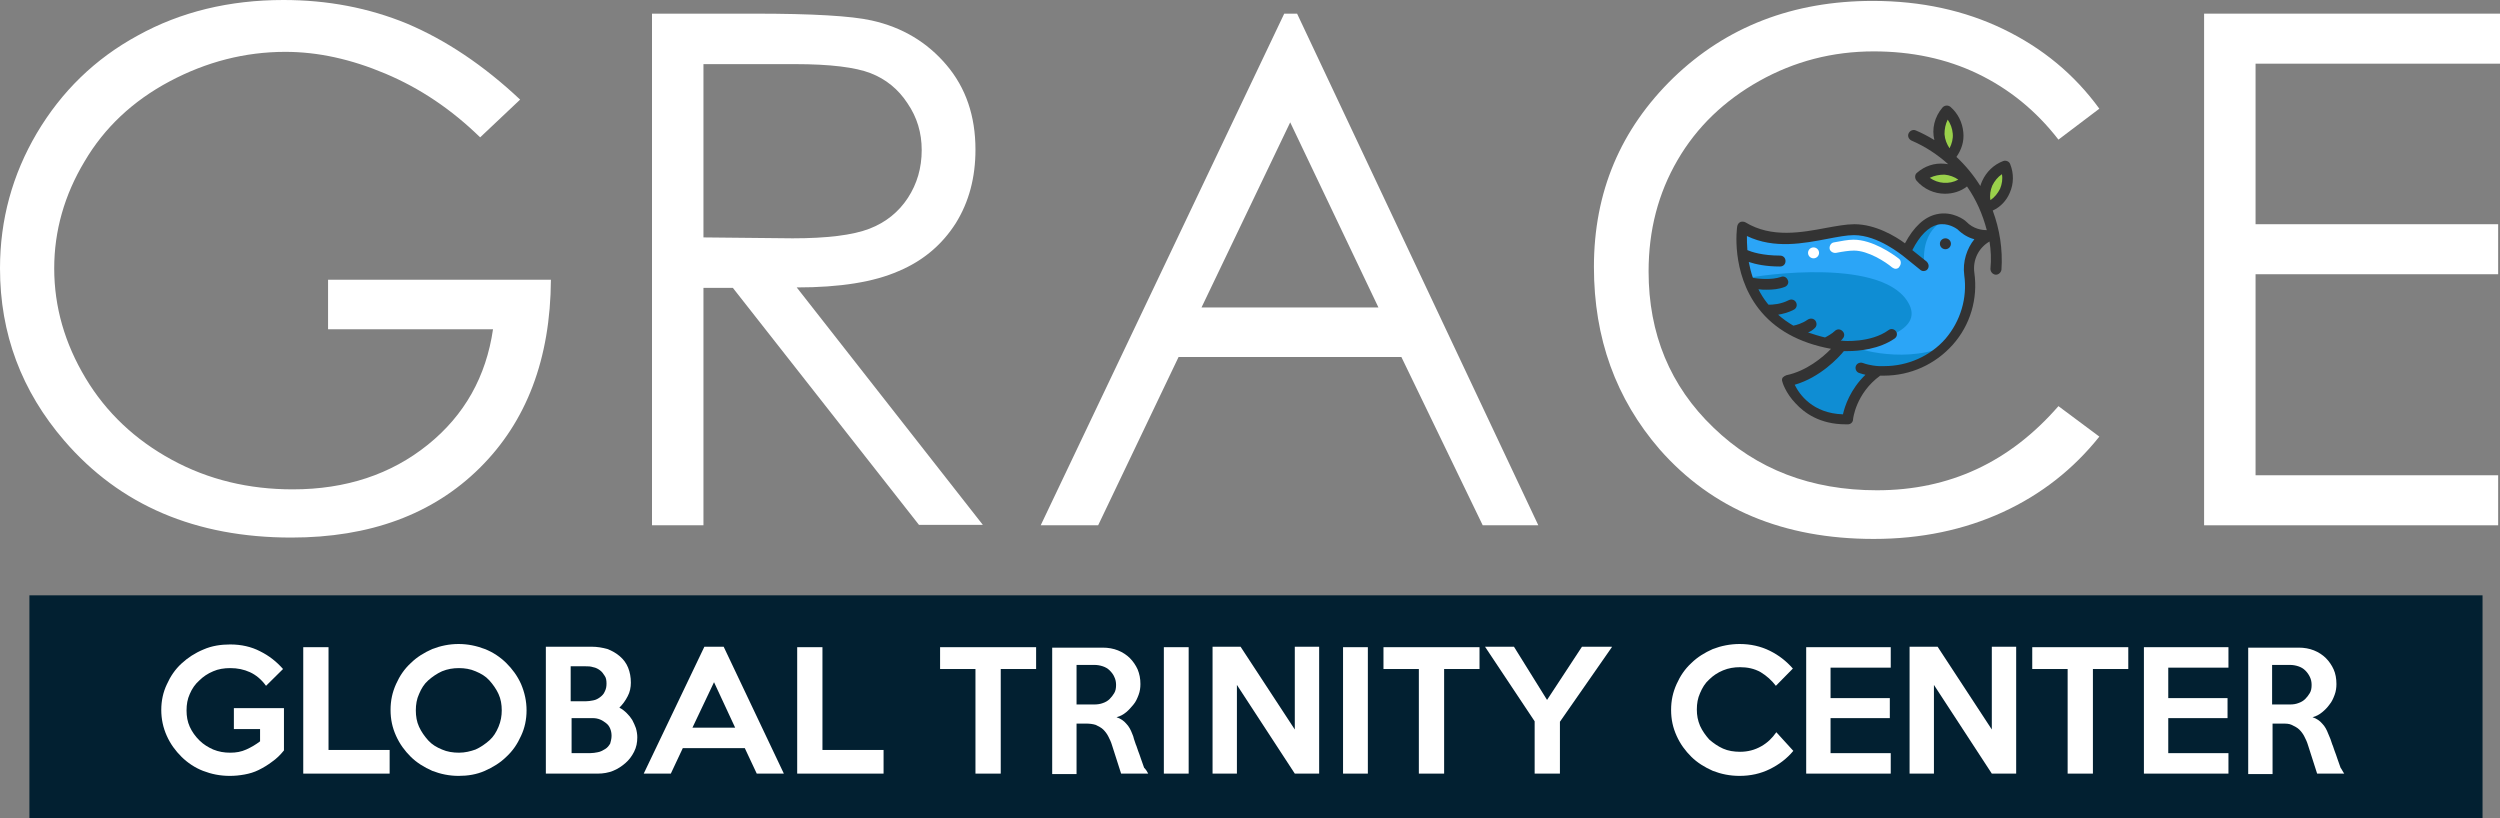 <svg width="220" height="72" viewBox="0 0 220 72" fill="none" xmlns="http://www.w3.org/2000/svg">
<rect x="0" y="0" width="220" height="72" fill="#808080" stroke="none"/>
<path d="M218.463 52.389H2.588V72H218.463V52.389Z" fill="#022031"/>
<path d="M45.771 8.765L42.253 12.087C39.706 9.605 36.956 7.764 33.924 6.484C30.891 5.203 27.98 4.563 25.109 4.563C21.551 4.563 18.155 5.443 14.92 7.164C11.685 8.885 9.178 11.246 7.44 14.208C5.661 17.169 4.771 20.331 4.771 23.613C4.771 27.015 5.701 30.217 7.521 33.258C9.34 36.3 11.887 38.702 15.122 40.462C18.357 42.224 21.915 43.064 25.756 43.064C30.447 43.064 34.409 41.743 37.644 39.142C40.879 36.54 42.779 33.138 43.385 28.976H28.87V24.614H48.48C48.44 31.578 46.337 37.101 42.213 41.183C38.089 45.265 32.549 47.306 25.635 47.306C17.225 47.306 10.553 44.465 5.661 38.782C1.9 34.419 0 29.376 0 23.613C0 19.331 1.092 15.368 3.235 11.726C5.418 8.044 8.37 5.163 12.13 3.122C15.89 1.041 20.176 0 24.948 0C28.789 0 32.428 0.68 35.824 2.081C39.221 3.522 42.536 5.723 45.771 8.765Z" fill="white"/>
<path d="M57.376 1.201H66.433C71.487 1.201 74.924 1.401 76.703 1.801C79.412 2.401 81.595 3.722 83.293 5.723C84.992 7.724 85.841 10.206 85.841 13.167C85.841 15.609 85.275 17.77 84.102 19.651C82.93 21.492 81.272 22.933 79.088 23.853C76.905 24.814 73.953 25.294 70.112 25.294L86.488 46.186H80.868L64.492 25.334H61.904V46.226H57.376V1.201ZM61.904 5.603V20.892L69.748 20.972C72.781 20.972 75.045 20.692 76.501 20.131C77.956 19.571 79.088 18.65 79.897 17.41C80.706 16.169 81.11 14.768 81.11 13.207C81.11 11.687 80.706 10.326 79.857 9.085C79.048 7.844 77.956 6.964 76.622 6.444C75.288 5.923 73.064 5.643 69.95 5.643H61.904V5.603Z" fill="white"/>
<path d="M114.144 1.201L135.372 46.226H130.48L123.323 31.418H103.713L96.637 46.226H91.582L113.012 1.201H114.144ZM113.538 10.766L105.734 27.055H121.301L113.538 10.766Z" fill="white"/>
<path d="M184.742 9.565L181.143 12.287C179.162 9.725 176.776 7.804 174.027 6.484C171.277 5.163 168.204 4.522 164.889 4.522C161.25 4.522 157.894 5.403 154.821 7.124C151.748 8.845 149.322 11.166 147.624 14.088C145.925 17.009 145.076 20.251 145.076 23.893C145.076 29.376 146.977 33.979 150.777 37.621C154.578 41.303 159.39 43.144 165.172 43.144C171.56 43.144 176.857 40.663 181.143 35.74L184.742 38.421C182.478 41.263 179.647 43.504 176.251 45.065C172.854 46.626 169.054 47.426 164.889 47.426C156.923 47.426 150.656 44.785 146.047 39.542C142.206 35.099 140.265 29.776 140.265 23.493C140.265 16.889 142.61 11.366 147.26 6.844C151.91 2.361 157.773 0.08 164.808 0.08C169.054 0.08 172.895 0.921 176.291 2.561C179.768 4.242 182.558 6.564 184.742 9.565Z" fill="white"/>
<path d="M193.92 1.201H220V5.603H198.489V19.731H219.838V24.133H198.489V41.823H219.838V46.226H193.961V1.201H193.92Z" fill="white"/>
<path d="M24.988 66.037C24.665 66.437 24.341 66.757 23.937 67.037C23.573 67.317 23.169 67.558 22.764 67.758C22.36 67.958 21.956 68.078 21.511 68.158C21.066 68.238 20.662 68.278 20.217 68.278C19.368 68.278 18.599 68.118 17.872 67.838C17.144 67.558 16.497 67.117 15.971 66.597C15.446 66.077 15.001 65.476 14.678 64.756C14.354 64.036 14.192 63.275 14.192 62.475C14.192 61.674 14.354 60.914 14.678 60.233C15.001 59.513 15.405 58.913 15.971 58.392C16.537 57.872 17.144 57.472 17.912 57.152C18.64 56.831 19.449 56.712 20.257 56.712C21.228 56.712 22.117 56.912 22.886 57.312C23.694 57.712 24.341 58.232 24.907 58.873L23.411 60.353C23.007 59.793 22.522 59.393 21.996 59.153C21.47 58.913 20.904 58.793 20.257 58.793C19.732 58.793 19.206 58.873 18.761 59.073C18.276 59.273 17.872 59.553 17.548 59.873C17.184 60.193 16.901 60.594 16.699 61.074C16.497 61.514 16.416 61.994 16.416 62.515C16.416 63.035 16.497 63.515 16.699 63.956C16.901 64.396 17.184 64.796 17.548 65.156C17.912 65.516 18.317 65.757 18.761 65.957C19.247 66.157 19.732 66.237 20.257 66.237C20.783 66.237 21.228 66.157 21.672 65.957C22.117 65.757 22.522 65.516 22.886 65.236V64.156H20.581V62.315H24.988V66.037Z" fill="white"/>
<path d="M34.288 68.078H26.686V56.952H28.91V65.997H34.288V68.078Z" fill="white"/>
<path d="M46.337 62.515C46.337 63.315 46.175 64.076 45.852 64.756C45.528 65.476 45.124 66.077 44.558 66.597C44.032 67.117 43.385 67.517 42.658 67.838C41.93 68.158 41.162 68.278 40.353 68.278C39.544 68.278 38.776 68.118 38.048 67.838C37.32 67.517 36.673 67.117 36.148 66.597C35.622 66.077 35.177 65.476 34.854 64.756C34.53 64.036 34.369 63.315 34.369 62.475C34.369 61.634 34.53 60.914 34.854 60.193C35.177 59.473 35.582 58.873 36.148 58.352C36.673 57.832 37.32 57.432 38.048 57.112C38.776 56.832 39.544 56.672 40.353 56.672C41.162 56.672 41.93 56.832 42.658 57.112C43.385 57.392 44.032 57.832 44.558 58.352C45.084 58.873 45.528 59.473 45.852 60.193C46.175 60.954 46.337 61.714 46.337 62.515ZM44.154 62.515C44.154 61.994 44.073 61.514 43.871 61.074C43.669 60.634 43.385 60.233 43.062 59.873C42.739 59.513 42.334 59.273 41.849 59.073C41.404 58.873 40.879 58.793 40.393 58.793C39.868 58.793 39.383 58.873 38.897 59.073C38.453 59.273 38.048 59.553 37.684 59.873C37.32 60.193 37.078 60.594 36.876 61.074C36.673 61.514 36.593 61.994 36.593 62.515C36.593 63.035 36.673 63.515 36.876 63.956C37.078 64.396 37.361 64.796 37.684 65.156C38.008 65.516 38.412 65.757 38.897 65.957C39.342 66.157 39.868 66.237 40.393 66.237C40.919 66.237 41.404 66.117 41.849 65.957C42.294 65.757 42.698 65.476 43.062 65.156C43.426 64.836 43.669 64.436 43.871 63.956C44.073 63.475 44.154 62.995 44.154 62.515Z" fill="white"/>
<path d="M56.082 64.876C56.082 65.356 56.001 65.757 55.799 66.157C55.596 66.557 55.354 66.877 55.03 67.157C54.707 67.437 54.343 67.678 53.939 67.838C53.534 67.998 53.09 68.078 52.604 68.078H48.035V56.912H52.079C52.564 56.912 53.009 56.992 53.453 57.112C53.858 57.272 54.222 57.472 54.545 57.752C54.869 58.032 55.111 58.352 55.273 58.753C55.435 59.153 55.516 59.593 55.516 60.073C55.516 60.474 55.435 60.914 55.233 61.274C55.03 61.674 54.788 61.994 54.505 62.275C54.747 62.395 54.949 62.555 55.152 62.755C55.354 62.955 55.516 63.155 55.637 63.355C55.758 63.595 55.879 63.836 55.96 64.076C56.041 64.356 56.082 64.636 56.082 64.876ZM53.373 60.153C53.373 59.873 53.332 59.633 53.211 59.473C53.09 59.273 52.968 59.113 52.806 58.993C52.645 58.873 52.443 58.753 52.2 58.713C51.957 58.633 51.755 58.633 51.513 58.633H50.219V61.714C50.461 61.714 50.663 61.714 50.866 61.714C51.068 61.714 51.27 61.714 51.513 61.714C51.755 61.714 51.998 61.674 52.2 61.634C52.443 61.594 52.645 61.474 52.806 61.354C52.968 61.234 53.13 61.074 53.211 60.874C53.332 60.634 53.373 60.434 53.373 60.153ZM53.817 64.756C53.817 64.516 53.777 64.316 53.696 64.116C53.615 63.916 53.494 63.755 53.332 63.635C53.17 63.515 53.009 63.395 52.806 63.315C52.604 63.235 52.402 63.195 52.16 63.195C51.836 63.195 51.513 63.195 51.23 63.195C50.947 63.195 50.623 63.195 50.3 63.195V66.277H51.917C52.16 66.277 52.402 66.237 52.604 66.197C52.847 66.157 53.049 66.037 53.251 65.917C53.453 65.796 53.575 65.636 53.696 65.436C53.736 65.276 53.817 65.036 53.817 64.756Z" fill="white"/>
<path d="M68.98 68.078H66.594L65.543 65.837H60.085L59.033 68.078H56.648L61.985 56.912H63.683L68.98 68.078ZM64.694 64.036L62.834 60.033L60.934 64.036H64.694Z" fill="white"/>
<path d="M77.754 68.078H70.153V56.952H72.376V65.997H77.754V68.078Z" fill="white"/>
<path d="M91.178 58.873H88.065V68.078H85.841V58.873H82.728V56.952H91.178V58.873Z" fill="white"/>
<path d="M101.044 68.078H98.658L97.85 65.556C97.769 65.276 97.647 65.036 97.526 64.796C97.405 64.556 97.243 64.356 97.082 64.196C96.92 64.036 96.677 63.916 96.434 63.795C96.192 63.715 95.909 63.675 95.545 63.675H94.736V68.118H92.593V56.992H97.041C97.526 56.992 97.971 57.072 98.375 57.232C98.78 57.392 99.144 57.632 99.427 57.912C99.71 58.192 99.952 58.553 100.114 58.913C100.276 59.313 100.357 59.713 100.357 60.193C100.357 60.514 100.316 60.834 100.195 61.154C100.074 61.474 99.952 61.754 99.75 61.994C99.548 62.235 99.346 62.475 99.103 62.675C98.861 62.875 98.578 63.035 98.254 63.115C98.618 63.235 98.901 63.435 99.103 63.675C99.346 63.916 99.507 64.236 99.629 64.556C99.71 64.716 99.75 64.876 99.79 65.036C99.831 65.196 99.912 65.356 99.952 65.516C100.033 65.677 100.074 65.877 100.154 66.077C100.235 66.277 100.316 66.517 100.397 66.757C100.518 67.077 100.599 67.317 100.68 67.558C100.842 67.718 100.963 67.918 101.044 68.078ZM98.214 60.273C98.214 60.033 98.173 59.793 98.052 59.553C97.971 59.353 97.809 59.153 97.647 58.993C97.486 58.833 97.284 58.713 97.041 58.633C96.798 58.553 96.556 58.513 96.313 58.513H94.736V61.994H96.313C96.556 61.994 96.839 61.954 97.041 61.874C97.284 61.794 97.486 61.674 97.647 61.514C97.809 61.354 97.931 61.194 98.052 60.994C98.173 60.794 98.214 60.554 98.214 60.273Z" fill="white"/>
<path d="M104.602 68.078H102.419V56.952H104.602V68.078Z" fill="white"/>
<path d="M116.085 68.078H113.942L108.848 60.273V68.078H106.705V56.912H109.171L113.942 64.196V56.912H116.085V68.078Z" fill="white"/>
<path d="M120.371 68.078H118.188V56.952H120.371V68.078Z" fill="white"/>
<path d="M130.197 58.873H127.083V68.078H124.859V58.873H121.746V56.952H130.197V58.873Z" fill="white"/>
<path d="M141.842 56.952L137.273 63.515V68.078H135.049V63.475L130.682 56.912H133.229L136.14 61.594L139.213 56.912H141.842V56.952Z" fill="white"/>
<path d="M157.813 66.077C157.247 66.757 156.559 67.277 155.751 67.678C154.942 68.078 154.053 68.278 153.082 68.278C152.233 68.278 151.465 68.118 150.737 67.838C150.009 67.517 149.362 67.117 148.837 66.597C148.311 66.077 147.866 65.476 147.543 64.756C147.219 64.036 147.057 63.315 147.057 62.475C147.057 61.634 147.219 60.914 147.543 60.193C147.866 59.473 148.271 58.873 148.837 58.352C149.362 57.832 150.009 57.432 150.737 57.112C151.465 56.832 152.273 56.672 153.082 56.672C154.053 56.672 154.942 56.872 155.751 57.272C156.559 57.672 157.206 58.192 157.772 58.833L156.276 60.353C155.912 59.873 155.468 59.473 154.942 59.153C154.376 58.833 153.769 58.713 153.123 58.713C152.597 58.713 152.112 58.793 151.627 58.993C151.141 59.193 150.737 59.473 150.413 59.793C150.05 60.113 149.807 60.514 149.605 60.994C149.403 61.434 149.322 61.914 149.322 62.435C149.322 62.955 149.403 63.395 149.605 63.876C149.807 64.316 150.09 64.716 150.413 65.076C150.777 65.396 151.182 65.677 151.627 65.877C152.071 66.077 152.597 66.157 153.123 66.157C153.81 66.157 154.416 65.997 154.982 65.677C155.549 65.356 155.953 64.956 156.317 64.436L157.813 66.077Z" fill="white"/>
<path d="M166.385 68.078H158.945V56.952H166.385V58.753H161.088V61.434H166.304V63.195H161.088V66.277H166.385V68.078Z" fill="white"/>
<path d="M177.423 68.078H175.28L170.186 60.273V68.078H168.043V56.912H170.509L175.28 64.196V56.912H177.423V68.078Z" fill="white"/>
<path d="M187.289 58.873H184.176V68.078H181.952V58.873H178.838V56.952H187.289V58.873Z" fill="white"/>
<path d="M196.104 68.078H188.664V56.952H196.104V58.753H190.807V61.434H196.023V63.195H190.807V66.277H196.104V68.078Z" fill="white"/>
<path d="M206.293 68.078H203.907L203.099 65.556C203.018 65.276 202.897 65.036 202.775 64.796C202.654 64.556 202.492 64.356 202.33 64.196C202.169 64.036 201.926 63.916 201.683 63.795C201.441 63.675 201.158 63.675 200.794 63.675H199.985V68.118H197.842V56.992H202.29C202.775 56.992 203.22 57.072 203.624 57.232C204.029 57.392 204.393 57.632 204.676 57.912C204.959 58.192 205.201 58.553 205.363 58.913C205.525 59.273 205.606 59.713 205.606 60.193C205.606 60.514 205.565 60.834 205.444 61.154C205.323 61.474 205.201 61.754 204.999 61.994C204.797 62.275 204.595 62.475 204.352 62.675C204.11 62.875 203.826 63.035 203.503 63.115C203.867 63.235 204.15 63.435 204.352 63.675C204.595 63.916 204.756 64.236 204.878 64.556C204.959 64.716 204.999 64.876 205.08 65.036C205.12 65.196 205.201 65.356 205.242 65.516C205.323 65.677 205.363 65.877 205.444 66.077C205.525 66.277 205.606 66.517 205.686 66.757C205.808 67.077 205.889 67.317 205.969 67.558C206.091 67.718 206.172 67.918 206.293 68.078ZM203.422 60.273C203.422 60.033 203.382 59.793 203.26 59.553C203.139 59.313 203.018 59.153 202.856 58.993C202.694 58.833 202.492 58.713 202.25 58.633C202.007 58.553 201.764 58.513 201.522 58.513H199.945V61.994H201.522C201.805 61.994 202.047 61.954 202.25 61.874C202.492 61.794 202.694 61.674 202.856 61.514C203.018 61.354 203.139 61.194 203.26 60.994C203.382 60.794 203.422 60.554 203.422 60.273Z" fill="white"/>
<path d="M175.28 20.571C175.24 20.571 175.24 20.571 175.199 20.611C173.865 21.212 173.056 22.613 173.259 24.093C173.623 26.575 172.693 28.936 171.035 30.577C169.66 31.898 167.8 32.738 165.738 32.738H165.253C162.786 34.459 162.544 37.061 162.544 37.061C158.258 37.181 157.206 33.659 157.206 33.659C159.552 33.178 161.29 31.297 161.816 30.697C161.856 30.657 161.856 30.617 161.897 30.617C161.937 30.577 161.937 30.537 161.978 30.537C156.681 29.897 154.497 27.055 153.648 24.534C152.88 22.212 153.163 20.131 153.163 20.131C154.376 20.852 155.67 21.132 156.964 21.132C159.309 21.132 161.533 20.331 163.069 20.331C165.455 20.331 167.719 22.252 167.719 22.252C168.69 20.131 169.781 19.451 170.711 19.371C171.803 19.251 172.612 19.891 172.612 19.891C173.865 20.892 175.28 20.571 175.28 20.571Z" fill="#2BA5F7"/>
<path d="M168.043 26.855C169.053 29.016 165.657 30.097 161.856 30.657C161.897 30.617 161.897 30.577 161.937 30.577C161.978 30.537 161.978 30.497 162.018 30.497C156.721 29.857 154.538 27.015 153.689 24.494C154.821 24.213 166.021 22.573 168.043 26.855Z" fill="#0F8DD3"/>
<path d="M171.479 19.211C171.479 19.211 169.013 19.851 169.336 23.333L167.76 22.052C168.73 19.971 170.469 19.011 171.479 19.211Z" fill="#0F8DD3"/>
<path d="M171.075 30.537C169.7 31.858 167.84 32.698 165.778 32.698H165.293C162.827 34.419 162.584 37.021 162.584 37.021C158.298 37.141 157.247 33.619 157.247 33.619C159.754 33.098 161.533 31.057 161.937 30.537L162.827 30.457C162.827 30.457 167.032 32.098 171.075 30.537Z" fill="#0F8DD3"/>
<path d="M166.83 23.653C166.708 23.653 166.627 23.613 166.506 23.533C165.94 23.053 164.404 22.052 163.15 22.052C162.746 22.052 162.18 22.132 161.573 22.252C161.331 22.292 161.048 22.132 161.007 21.892C160.967 21.652 161.128 21.372 161.371 21.332C162.018 21.212 162.625 21.092 163.11 21.092C164.767 21.092 166.547 22.332 167.113 22.773C167.315 22.933 167.315 23.253 167.153 23.453C167.113 23.573 166.951 23.653 166.83 23.653Z" fill="white"/>
<path d="M176.493 14.608C177.059 16.049 176.332 17.69 174.876 18.29C174.755 17.97 174.674 17.61 174.674 17.25C174.674 16.129 175.361 15.048 176.493 14.608Z" fill="#9AD14B"/>
<path d="M171.358 9.765C172.571 10.806 172.693 12.567 171.641 13.768C170.994 13.207 170.671 12.407 170.671 11.646C170.63 10.966 170.873 10.326 171.358 9.765Z" fill="#9AD14B"/>
<path d="M173.097 15.889C171.884 16.929 170.105 16.769 169.053 15.609C169.579 15.128 170.266 14.928 170.913 14.928C171.722 14.888 172.531 15.209 173.097 15.889Z" fill="#9AD14B"/>
<path d="M176.857 16.969C177.221 16.169 177.221 15.248 176.898 14.448C176.817 14.208 176.534 14.088 176.291 14.168C175.442 14.488 174.795 15.128 174.431 15.929C174.35 16.089 174.31 16.249 174.269 16.369C173.703 15.449 172.976 14.568 172.167 13.808C172.612 13.167 172.854 12.447 172.773 11.646C172.693 10.766 172.288 9.966 171.641 9.405C171.439 9.245 171.156 9.245 170.954 9.445C170.226 10.286 169.983 11.366 170.226 12.327C169.7 12.007 169.175 11.726 168.609 11.486C168.366 11.366 168.083 11.486 167.962 11.726C167.84 11.967 167.962 12.247 168.204 12.367C169.417 12.887 170.509 13.608 171.439 14.448C171.358 14.448 171.237 14.408 171.116 14.408C170.226 14.328 169.377 14.608 168.69 15.208C168.487 15.368 168.487 15.689 168.649 15.889C169.296 16.649 170.226 17.049 171.156 17.049C171.843 17.049 172.531 16.849 173.097 16.409C173.906 17.57 174.472 18.851 174.836 20.251C174.431 20.251 173.663 20.171 173.016 19.491C173.016 19.491 172.976 19.491 172.976 19.451C172.935 19.411 171.843 18.53 170.428 18.851C169.337 19.091 168.407 19.971 167.638 21.412C166.83 20.812 165.051 19.731 163.191 19.731C162.463 19.731 161.614 19.891 160.724 20.051C158.581 20.451 155.913 20.972 153.608 19.571C153.487 19.491 153.284 19.491 153.163 19.531C153.001 19.611 152.92 19.731 152.88 19.891C152.84 20.051 152.314 23.973 154.74 27.135C156.155 28.976 158.298 30.177 161.128 30.697C160.401 31.457 158.945 32.658 157.206 33.018C157.085 33.058 156.964 33.138 156.883 33.218C156.802 33.339 156.802 33.459 156.843 33.579C156.843 33.619 157.126 34.579 158.015 35.5C158.783 36.34 160.158 37.341 162.422 37.341C162.503 37.341 162.544 37.341 162.625 37.341C162.867 37.341 163.069 37.141 163.069 36.901C163.069 36.861 163.312 34.619 165.455 33.058H165.778C168.124 33.058 170.307 32.058 171.843 30.337C173.38 28.616 174.067 26.295 173.744 24.013C173.582 22.893 174.108 21.812 175.078 21.252C175.199 22.012 175.24 22.813 175.159 23.653C175.159 23.893 175.321 24.133 175.604 24.173H175.644C175.887 24.173 176.089 23.973 176.129 23.733C176.251 21.932 175.968 20.171 175.361 18.53C176.049 18.21 176.574 17.65 176.857 16.969ZM171.399 10.526C171.641 10.886 171.803 11.286 171.843 11.767C171.884 12.207 171.763 12.647 171.56 13.047C171.318 12.687 171.156 12.287 171.116 11.807C171.116 11.366 171.196 10.926 171.399 10.526ZM172.854 24.213C173.137 26.215 172.531 28.256 171.196 29.817C169.862 31.337 167.881 32.218 165.819 32.218H165.334C165.253 32.218 164.565 32.178 163.918 31.938C163.676 31.858 163.393 31.978 163.312 32.218C163.231 32.458 163.352 32.738 163.595 32.818C163.797 32.898 163.999 32.938 164.161 32.978C162.827 34.259 162.341 35.74 162.18 36.46C159.511 36.38 158.339 34.699 157.934 33.859C160.158 33.218 161.775 31.497 162.261 30.897C162.341 30.897 162.463 30.897 162.625 30.897C163.555 30.897 165.374 30.737 166.749 29.776C166.951 29.616 166.991 29.336 166.83 29.136C166.668 28.936 166.385 28.896 166.183 29.056C164.646 30.177 162.22 30.017 162.099 29.977C162.058 29.977 162.018 29.977 161.978 29.977C162.018 29.937 162.099 29.897 162.139 29.817C162.341 29.616 162.341 29.336 162.139 29.136C161.937 28.936 161.654 28.936 161.452 29.136C161.25 29.336 160.845 29.576 160.603 29.697C160.077 29.576 159.592 29.416 159.107 29.256C159.309 29.176 159.511 29.056 159.673 28.896C159.875 28.736 159.915 28.456 159.754 28.216C159.592 28.016 159.309 27.976 159.066 28.136C158.622 28.456 158.056 28.616 157.813 28.656C157.328 28.376 156.883 28.056 156.479 27.695C156.923 27.615 157.409 27.495 157.853 27.255C158.096 27.135 158.177 26.855 158.056 26.615C157.934 26.375 157.651 26.295 157.409 26.415C156.721 26.775 155.993 26.815 155.629 26.815C155.589 26.735 155.508 26.695 155.468 26.615C155.185 26.255 154.942 25.854 154.74 25.454C154.983 25.494 155.225 25.494 155.468 25.494C155.993 25.494 156.519 25.454 157.045 25.254C157.287 25.174 157.449 24.894 157.328 24.654C157.247 24.414 156.964 24.253 156.721 24.373C155.872 24.654 154.74 24.534 154.255 24.454C154.093 23.973 153.972 23.493 153.891 23.053C154.497 23.253 155.387 23.453 156.64 23.453C156.923 23.453 157.126 23.253 157.126 22.973C157.126 22.693 156.923 22.492 156.64 22.492C155.104 22.492 154.133 22.172 153.77 22.012C153.729 21.532 153.729 21.092 153.729 20.771C156.155 21.932 158.743 21.412 160.845 21.012C161.695 20.852 162.503 20.692 163.15 20.692C165.293 20.692 167.396 22.492 167.436 22.492L168.973 23.733C169.053 23.813 169.175 23.853 169.256 23.853C169.377 23.853 169.539 23.813 169.62 23.693C169.781 23.493 169.741 23.213 169.539 23.013L168.285 22.012C168.932 20.732 169.7 19.971 170.509 19.771C171.399 19.571 172.126 20.091 172.248 20.171C172.733 20.651 173.259 20.932 173.744 21.052C173.097 21.852 172.693 23.013 172.854 24.213ZM169.822 15.649C170.226 15.449 170.671 15.368 171.116 15.368C171.56 15.409 172.005 15.569 172.329 15.809C171.52 16.249 170.55 16.169 169.822 15.649ZM175.159 17.61C175.078 17.169 175.159 16.729 175.321 16.329C175.523 15.929 175.806 15.569 176.17 15.329C176.251 15.769 176.17 16.209 176.008 16.609C175.806 17.009 175.523 17.37 175.159 17.61Z" fill="#333333"/>
<path d="M171.197 21.932C171.464 21.932 171.682 21.717 171.682 21.452C171.682 21.187 171.464 20.972 171.197 20.972C170.929 20.972 170.711 21.187 170.711 21.452C170.711 21.717 170.929 21.932 171.197 21.932Z" fill="#333333"/>
<path d="M159.592 22.733C159.86 22.733 160.077 22.518 160.077 22.252C160.077 21.987 159.86 21.772 159.592 21.772C159.324 21.772 159.107 21.987 159.107 22.252C159.107 22.518 159.324 22.733 159.592 22.733Z" fill="white"/>
</svg>
